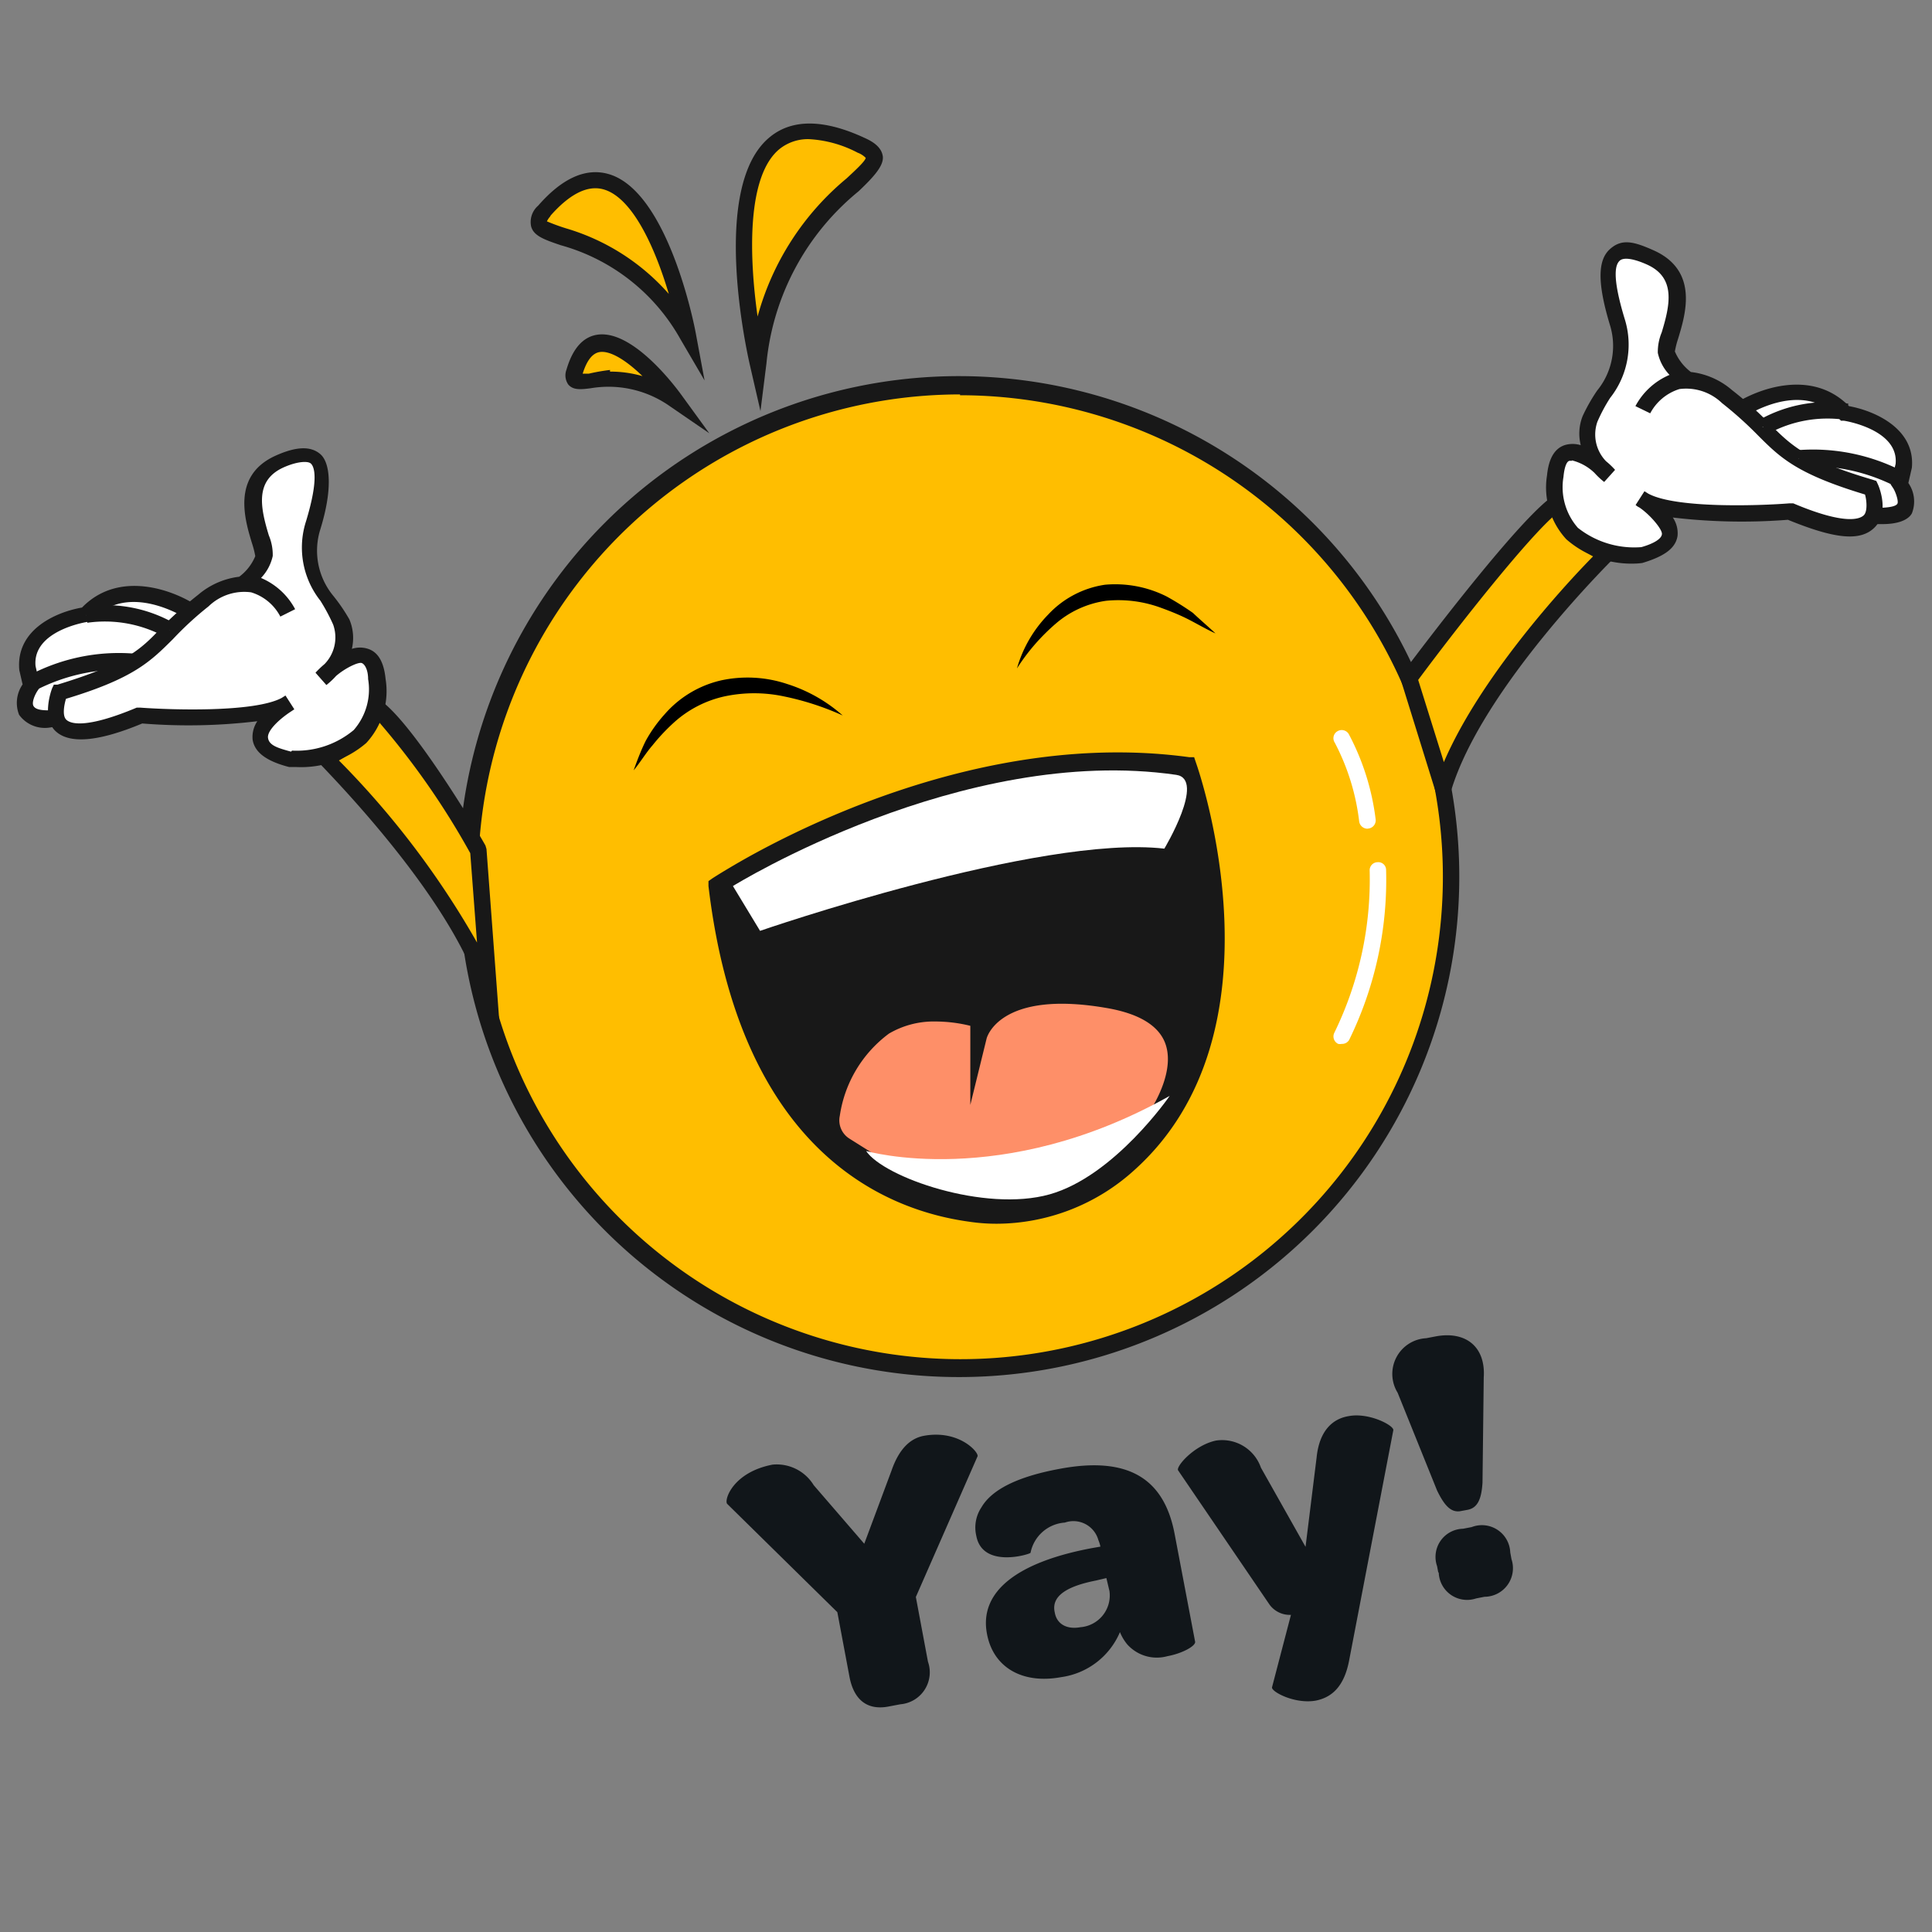<svg id="Layer_1" data-name="Layer 1" xmlns="http://www.w3.org/2000/svg" viewBox="0 0 94 94"><rect x="0" y="0" width="94" height="94" fill="#808080" stroke="none"/><defs><style>.cls-1{fill:#fff;}.cls-2{fill:#181818;}.cls-3{fill:#ffbe00;}.cls-4{fill:#fe8f68;}.cls-5{fill:#11161a;}</style></defs><title>Artboard 1 copy 2</title><path class="cls-1" d="M84.59,19.93s3.18-2.14,5.23.1c0,0,3.05.45,2.85,2.59l-.2.86s1.28,1.78-1.18,1.61"/><path class="cls-2" d="M91.59,25.5h-.33l0-.79c.68,0,1-.08,1.06-.21s-.1-.6-.23-.78l-.1-.15.24-1c.16-1.68-2.49-2.1-2.52-2.1l-.14,0-.1-.11c-1.79-2-4.67-.05-4.7,0l-.45-.66c1.18-.79,3.84-1.78,5.64.06,1.22.22,3.24,1.08,3.06,3l-.17.74a1.58,1.58,0,0,1,.17,1.48C92.84,25.3,92.35,25.5,91.59,25.5Z"/><path class="cls-3" d="M70.61,42.73a23.88,23.88,0,1,1-.4-4.37A23.37,23.37,0,0,1,70.61,42.73Z"/><path class="cls-2" d="M46.71,67A24.35,24.35,0,1,1,71,42.73,24.33,24.33,0,0,1,46.71,67Zm0-47.81A23.47,23.47,0,1,0,69.82,38.44,23.53,23.53,0,0,0,46.71,19.23Z"/><path class="cls-2" d="M34.87,43.07s.28-.19.8-.51c2.76-1.64,12.18-6.68,22.11-5.32,0,0,4.5,12.81-2.87,19.43a9.62,9.62,0,0,1-7.71,2.38C42.86,58.45,36.3,55.45,34.87,43.07Z"/><path class="cls-2" d="M48.51,59.54a8.89,8.89,0,0,1-1.36-.1C43.05,58.88,36,56,34.47,43.11l0-.24.2-.14s.29-.19.83-.51c2.7-1.61,12.28-6.76,22.36-5.38l.24,0,.08.24c.19.53,4.51,13.13-3,19.86A10,10,0,0,1,48.51,59.54ZM35.29,43.27c1.42,11.53,7.28,14.73,12,15.38a9.17,9.17,0,0,0,7.39-2.27c6.55-5.9,3.38-17,2.83-18.78-9.74-1.23-19,3.74-21.6,5.31Z"/><path class="cls-4" d="M42.7,56.72l-1.59-1a1.46,1.46,0,0,1-.65-1.52c.41-2,1.89-6,7.1-4.58v.85s.6-2.79,6.37-1.82,2.32,5.77,2.32,5.77S46.65,59.34,42.7,56.72Z"/><path class="cls-2" d="M45.79,57.89a6,6,0,0,1-3.31-.83l-1.59-1a1.86,1.86,0,0,1-.82-1.94,6.9,6.9,0,0,1,2.76-4.49,6,6,0,0,1,4.83-.39l.18.05c.8-.8,2.51-1.64,6.16-1,1.83.31,3,1,3.46,2.15.78,1.9-.82,4.15-.89,4.24l-.14.13C56.12,54.92,50.28,57.89,45.79,57.89Zm-.28-8.19a4.3,4.3,0,0,0-2.26.59,6.07,6.07,0,0,0-2.39,4,1.05,1.05,0,0,0,.47,1.11l1.59,1c3.52,2.33,12.08-1.82,13-2.3.25-.38,1.29-2.08.75-3.4-.35-.84-1.31-1.4-2.85-1.66C48.59,48.14,48,50.52,48,50.54l-.79,3.22V49.91A7.17,7.17,0,0,0,45.51,49.7Z"/><path class="cls-1" d="M57.23,37.7c1.45.21-.58,3.59-.58,3.59-6.07-.7-19.67,4-19.67,4l-1.32-2.18S46.81,36.19,57.23,37.7Z"/><path class="cls-1" d="M42.14,56s6.6,1.92,14.77-2.68c0,0-2.68,3.9-5.84,4.79S43,57.28,42.14,56Z"/><path d="M49.48,32.52A6.17,6.17,0,0,1,51,29.9a4.71,4.71,0,0,1,2.76-1.45,5.57,5.57,0,0,1,3,.57,13.79,13.79,0,0,1,1.28.8c.37.35.75.67,1.1,1-.46-.21-.88-.46-1.31-.68s-.88-.4-1.32-.56a6,6,0,0,0-2.69-.35,4.77,4.77,0,0,0-2.45,1.11A9.88,9.88,0,0,0,49.48,32.52Z"/><path d="M41,34.81a13.53,13.53,0,0,0-2.87-.93,6.94,6.94,0,0,0-2.87,0,5.39,5.39,0,0,0-2.51,1.31,9.52,9.52,0,0,0-1,1.07c-.33.38-.59.82-.92,1.22.17-.48.37-1,.59-1.44a6.88,6.88,0,0,1,.92-1.29A5.17,5.17,0,0,1,35.1,33.1a6.09,6.09,0,0,1,3.2.18A7.46,7.46,0,0,1,41,34.81Z"/><path class="cls-3" d="M78.34,26.79s-6.54,6.38-8.13,11.57L68.55,33s5.9-7.94,7.36-8.62C75.91,24.39,76.7,26.94,78.34,26.79Z"/><path class="cls-2" d="M70.22,39.72l-2.11-6.79.12-.16c.61-.82,6-8,7.51-8.74l.42-.19.13.43s.73,2.22,2,2.13l1.11-.1-.8.78c-.06.06-6.49,6.37-8,11.4ZM69,33.08l1.25,4C72,33,76,28.6,77.51,27.07A3.82,3.82,0,0,1,75.72,25C74.38,26.12,71.12,30.23,69,33.08Z"/><path class="cls-1" d="M80,19.94s1.37-2.76,4.1-.63,2.22,3,7,4.43c0,0,1.52,3.46-3.94,1.15,0,0-5.77.45-7.29-.64,0,0,3.25,1.92,0,2.77,0,0-4.62.4-4.22-3.86.24-2.6,2.67,0,2.67,0a2.52,2.52,0,0,1-.94-2.76c.64-1.58,2-2.46,1.31-4.77s-.79-4.19,1.63-3.09.67,3.94.76,4.58,1,1.34,1,1.34"/><path class="cls-2" d="M79.56,27.42a4.81,4.81,0,0,1-3.35-1.18,3.72,3.72,0,0,1-.94-3.12c.08-.8.36-1.29.85-1.46a1.33,1.33,0,0,1,.79,0A2.32,2.32,0,0,1,77,20.25,8.58,8.58,0,0,1,77.71,19a3.43,3.43,0,0,0,.61-3.22c-.6-2-.59-3.11,0-3.65s1.18-.38,2.18.07c2.16,1,1.5,3.11,1.15,4.27a4.4,4.4,0,0,0-.16.63,2.45,2.45,0,0,0,.78,1,3.7,3.7,0,0,1,2,.88,17.68,17.68,0,0,1,1.84,1.65c1.06,1.06,1.77,1.76,5,2.71l.18.06.08.17c.06.13.56,1.35-.15,2.08s-2,.55-4.23-.36a28.69,28.69,0,0,1-5.6-.11,1.36,1.36,0,0,1,.23.89c-.09.61-.65,1-1.71,1.32A3,3,0,0,1,79.56,27.42Zm-3.08-5-.1,0c-.16,0-.27.34-.31.78a3,3,0,0,0,.7,2.48,4.41,4.41,0,0,0,3.09.94c.6-.17,1-.41,1-.65s-.58-.93-1.1-1.28a.71.71,0,0,1-.18-.12l.43-.67.19.12c1.34.72,5.36.59,6.86.47h.1l.09,0c2.55,1.08,3.26.76,3.44.57s.13-.74.05-1c-3.31-1-4.11-1.78-5.2-2.87a18.3,18.3,0,0,0-1.76-1.58,2.51,2.51,0,0,0-2.07-.68,2.42,2.42,0,0,0-1.42,1.18l-.72-.35a3.37,3.37,0,0,1,1.66-1.52,2.23,2.23,0,0,1-.57-1.07,2.47,2.47,0,0,1,.19-1c.42-1.38.68-2.67-.72-3.3-.65-.29-1.13-.36-1.32-.19s-.42.66.23,2.81a4.18,4.18,0,0,1-.7,3.87,8,8,0,0,0-.62,1.16,1.87,1.87,0,0,0,.42,1.92,3.77,3.77,0,0,1,.44.42l-.53.59a3.68,3.68,0,0,1-.47-.44A2.41,2.41,0,0,0,76.48,22.4Z"/><path class="cls-1" d="M85.74,20.78A6.47,6.47,0,0,1,89.82,20"/><path class="cls-2" d="M86,21.12l-.42-.68a6.74,6.74,0,0,1,4.35-.8l-.13.79A6,6,0,0,0,86,21.12Z"/><path class="cls-1" d="M92.49,23.36a9.2,9.2,0,0,0-5-1.06"/><path class="cls-2" d="M92.29,23.7a9,9,0,0,0-4.75-1l-.05-.8A9.5,9.5,0,0,1,92.7,23Z"/><path class="cls-1" d="M9.41,29.83s-3.18-2.15-5.23.1c0,0-3,.44-2.85,2.59l.2.85S.25,35.15,2.71,35"/><path class="cls-2" d="M2.41,35.4a1.55,1.55,0,0,1-1.48-.62A1.58,1.58,0,0,1,1.1,33.3l-.16-.69c-.19-2,1.83-2.84,3.05-3.05,1.8-1.85,4.46-.86,5.64-.06l-.45.66c-.12-.08-2.92-1.92-4.7,0l-.1.1-.14,0s-2.68.41-2.51,2.15l.23,1-.1.15c-.16.22-.33.62-.23.79s.38.24,1.06.2l.05.8Z"/><path class="cls-3" d="M15.66,36.69s6.54,6.38,8.13,11.57l-.51-6.92S19.55,35,18.09,34.29C18.09,34.29,17.3,36.83,15.66,36.69Z"/><path class="cls-2" d="M24.45,51.79,23.4,48.37c-1.54-5-8-11.33-8-11.39l-.8-.79,1.11.1c1.29.1,2-2.1,2-2.12l.13-.44.42.2c1.52.7,5,6.55,5.36,7.21l.05.17ZM16.49,37a42.17,42.17,0,0,1,6.72,8.86l-.33-4.35a37.61,37.61,0,0,0-4.6-6.56A3.85,3.85,0,0,1,16.49,37Z"/><path class="cls-1" d="M14,29.84s-1.37-2.76-4.1-.64-2.22,3-7,4.43c0,0-1.52,3.46,3.94,1.16,0,0,5.77.44,7.29-.65,0,0-3.25,1.92,0,2.77,0,0,4.62.4,4.22-3.85-.24-2.6-2.67,0-2.67,0a2.54,2.54,0,0,0,.94-2.77c-.64-1.58-2-2.46-1.31-4.76s.79-4.19-1.63-3.1S13,26.38,12.9,27s-1,1.34-1,1.34"/><path class="cls-2" d="M14.43,37.32h-.36c-1.13-.29-1.69-.73-1.78-1.34a1.38,1.38,0,0,1,.23-.89,27.9,27.9,0,0,1-5.6.11c-2.18.91-3.57,1-4.23.36s-.21-1.94-.15-2.08l.08-.17.18,0c3.27-1,4-1.66,5-2.72a18.9,18.9,0,0,1,1.84-1.65,3.77,3.77,0,0,1,2-.88,2.39,2.39,0,0,0,.78-1,4.4,4.4,0,0,0-.16-.63c-.35-1.15-1-3.29,1.15-4.26,1-.45,1.71-.48,2.18-.07s.61,1.66,0,3.64a3.45,3.45,0,0,0,.61,3.23A8.46,8.46,0,0,1,17,30.14a2.32,2.32,0,0,1,.12,1.43,1.26,1.26,0,0,1,.79,0c.49.16.77.65.85,1.46a3.72,3.72,0,0,1-.94,3.12A4.86,4.86,0,0,1,14.43,37.32Zm-.22-.8a4.33,4.33,0,0,0,3-1,3,3,0,0,0,.7-2.48c0-.43-.15-.72-.31-.78s-.8.24-1.25.63a3.68,3.68,0,0,1-.47.44l-.53-.6a4.88,4.88,0,0,1,.44-.42,1.86,1.86,0,0,0,.42-1.92,9.17,9.17,0,0,0-.62-1.16,4.17,4.17,0,0,1-.7-3.87c.65-2.14.38-2.68.23-2.81s-.67-.1-1.32.19c-1.4.63-1.14,1.93-.72,3.31a2.43,2.43,0,0,1,.19,1,2.23,2.23,0,0,1-.57,1.07,3.37,3.37,0,0,1,1.66,1.52l-.72.36a2.38,2.38,0,0,0-1.42-1.18,2.49,2.49,0,0,0-2.07.68A16,16,0,0,0,8.41,31.1C7.32,32.18,6.52,33,3.21,34c-.09.3-.18.8,0,1s.89.5,3.44-.57l.09,0h.1c1.49.11,5.52.24,6.86-.47l.19-.12.43.67-.18.12c-.52.34-1.15.91-1.1,1.27s.45.49,1.12.67Z"/><path class="cls-1" d="M8.26,30.68a6.39,6.39,0,0,0-4.08-.75"/><path class="cls-2" d="M8.05,31a6.08,6.08,0,0,0-3.8-.7l-.13-.78a6.74,6.74,0,0,1,4.35.8Z"/><path class="cls-1" d="M1.51,33.26a9.2,9.2,0,0,1,5-1.06"/><path class="cls-2" d="M1.71,33.6l-.41-.68A9.33,9.33,0,0,1,6.51,31.8l0,.8A9,9,0,0,0,1.71,33.6Z"/><path class="cls-3" d="M41.9,7.05c2.65,1.25-4.09,2.18-5,10.56C36.85,17.61,33.49,3.11,41.9,7.05Z"/><path class="cls-2" d="M37,20l-.52-2.26c-.08-.36-2-8.7,1-11.09,1.09-.88,2.65-.85,4.63.08h0c.33.15.77.41.84.86s-.42,1-1.18,1.72a12.33,12.33,0,0,0-4.48,8.38ZM39.36,6.77a2.21,2.21,0,0,0-1.42.47c-1.64,1.32-1.48,5.34-1.08,8.16a13.26,13.26,0,0,1,4.33-6.72c.41-.38.92-.85.93-1h0a1.06,1.06,0,0,0-.39-.25h0A5.74,5.74,0,0,0,39.36,6.77Z"/><path class="cls-3" d="M28,18.1c-.35,1.21,1.87-.72,4.87,1.34C32.82,19.44,29.05,14.23,28,18.1Z"/><path class="cls-2" d="M34.51,21.08,32.6,19.77a5.18,5.18,0,0,0-3.86-.88c-.48.06-.85.1-1.09-.18a.78.78,0,0,1-.09-.72h0c.29-1,.78-1.58,1.47-1.7,1.75-.3,3.88,2.59,4.12,2.92Zm-4.83-3a5.64,5.64,0,0,1,1.58.22c-.73-.71-1.54-1.26-2.09-1.17-.35.06-.62.41-.82,1.05l.3,0A9.1,9.1,0,0,1,29.68,18Z"/><path class="cls-3" d="M26.48,10.3c-1.51,1.73,3.64.27,7,6C33.46,16.3,31.29,4.8,26.48,10.3Z"/><path class="cls-2" d="M34.28,18.51l-1.17-2a9.6,9.6,0,0,0-5.83-4.58c-.79-.27-1.32-.45-1.44-.92a1.05,1.05,0,0,1,.34-1h0c1.16-1.33,2.3-1.85,3.4-1.55,2.93.8,4.22,7.45,4.27,7.74Zm-7.49-8a.94.94,0,0,0-.18.26,9.84,9.84,0,0,0,.93.34,10.68,10.68,0,0,1,5,3.19c-.62-2.09-1.72-4.69-3.19-5.09-.77-.21-1.64.23-2.58,1.3Z"/><path class="cls-5" d="M41.33,81.58l-.59-3.14-5.36-5.27c-.16-.19.28-1.54,2.21-1.91a2.11,2.11,0,0,1,2,1l2.46,2.85,1.33-3.57c.38-1.09.94-1.56,1.56-1.68,1.73-.32,2.71.82,2.62,1l-3,6.84.59,3.15a1.56,1.56,0,0,1-1.34,2.07l-.53.1C42.23,83.24,41.55,82.74,41.33,81.58Z"/><path class="cls-5" d="M53.14,75.32l.4-.07a1.7,1.7,0,0,0-.1-.32,1.26,1.26,0,0,0-1.63-.85,1.83,1.83,0,0,0-1.67,1.47c0,.06-2.34.8-2.64-.83a1.77,1.77,0,0,1,.25-1.38c.5-.86,1.74-1.49,3.78-1.87,3.37-.64,5.11.47,5.62,3.16l1,5.26c0,.21-.64.56-1.35.69A1.93,1.93,0,0,1,54.84,80a2.3,2.3,0,0,1-.35-.59,3.65,3.65,0,0,1-2.86,2.19c-1.9.35-3.31-.48-3.61-2.11C47.63,77.44,49.49,76,53.14,75.32Zm.69,1.46-.51.12c-1.42.28-2.19.76-2,1.56.1.57.6.83,1.25.71a1.55,1.55,0,0,0,1.41-1.76Z"/><path class="cls-5" d="M61.89,82.09l.92-3.52a1.22,1.22,0,0,1-1.05-.51l-4.44-6.52c-.12-.18.77-1.22,1.84-1.45a2,2,0,0,1,2.19,1.32l2.17,3.85.54-4.36c.14-1.34.82-1.88,1.56-2,1-.19,2.23.47,2.17.69L65.65,80.74c-.24,1.32-.85,1.84-1.62,2C63,82.93,61.83,82.3,61.89,82.09Z"/><path class="cls-5" d="M69.92,72.52,68,67.76a1.74,1.74,0,0,1,1.39-2.65l.47-.09c1.46-.27,2.43.51,2.33,2l-.06,5.12c-.05.8-.24,1.23-.73,1.32l-.38.07C70.58,73.58,70.27,73.24,69.92,72.52Zm.06,4-.06-.32a1.37,1.37,0,0,1,1.26-1.82l.42-.08a1.38,1.38,0,0,1,1.88,1.23l.06.33a1.39,1.39,0,0,1-1.31,1.83l-.41.08A1.38,1.38,0,0,1,70,76.49Z"/><path class="cls-1" d="M65.28,50.79a.47.47,0,0,1-.17,0,.4.4,0,0,1-.19-.54,17,17,0,0,0,1.72-7.89.39.39,0,0,1,.38-.41.38.38,0,0,1,.42.38,17.71,17.71,0,0,1-1.8,8.27A.4.4,0,0,1,65.28,50.79Z"/><path class="cls-1" d="M66.53,40.32a.41.41,0,0,1-.4-.35,11,11,0,0,0-1.19-3.84.39.39,0,0,1,.13-.55.4.4,0,0,1,.55.13,11.9,11.9,0,0,1,1.31,4.15.4.4,0,0,1-.34.45Z"/></svg>